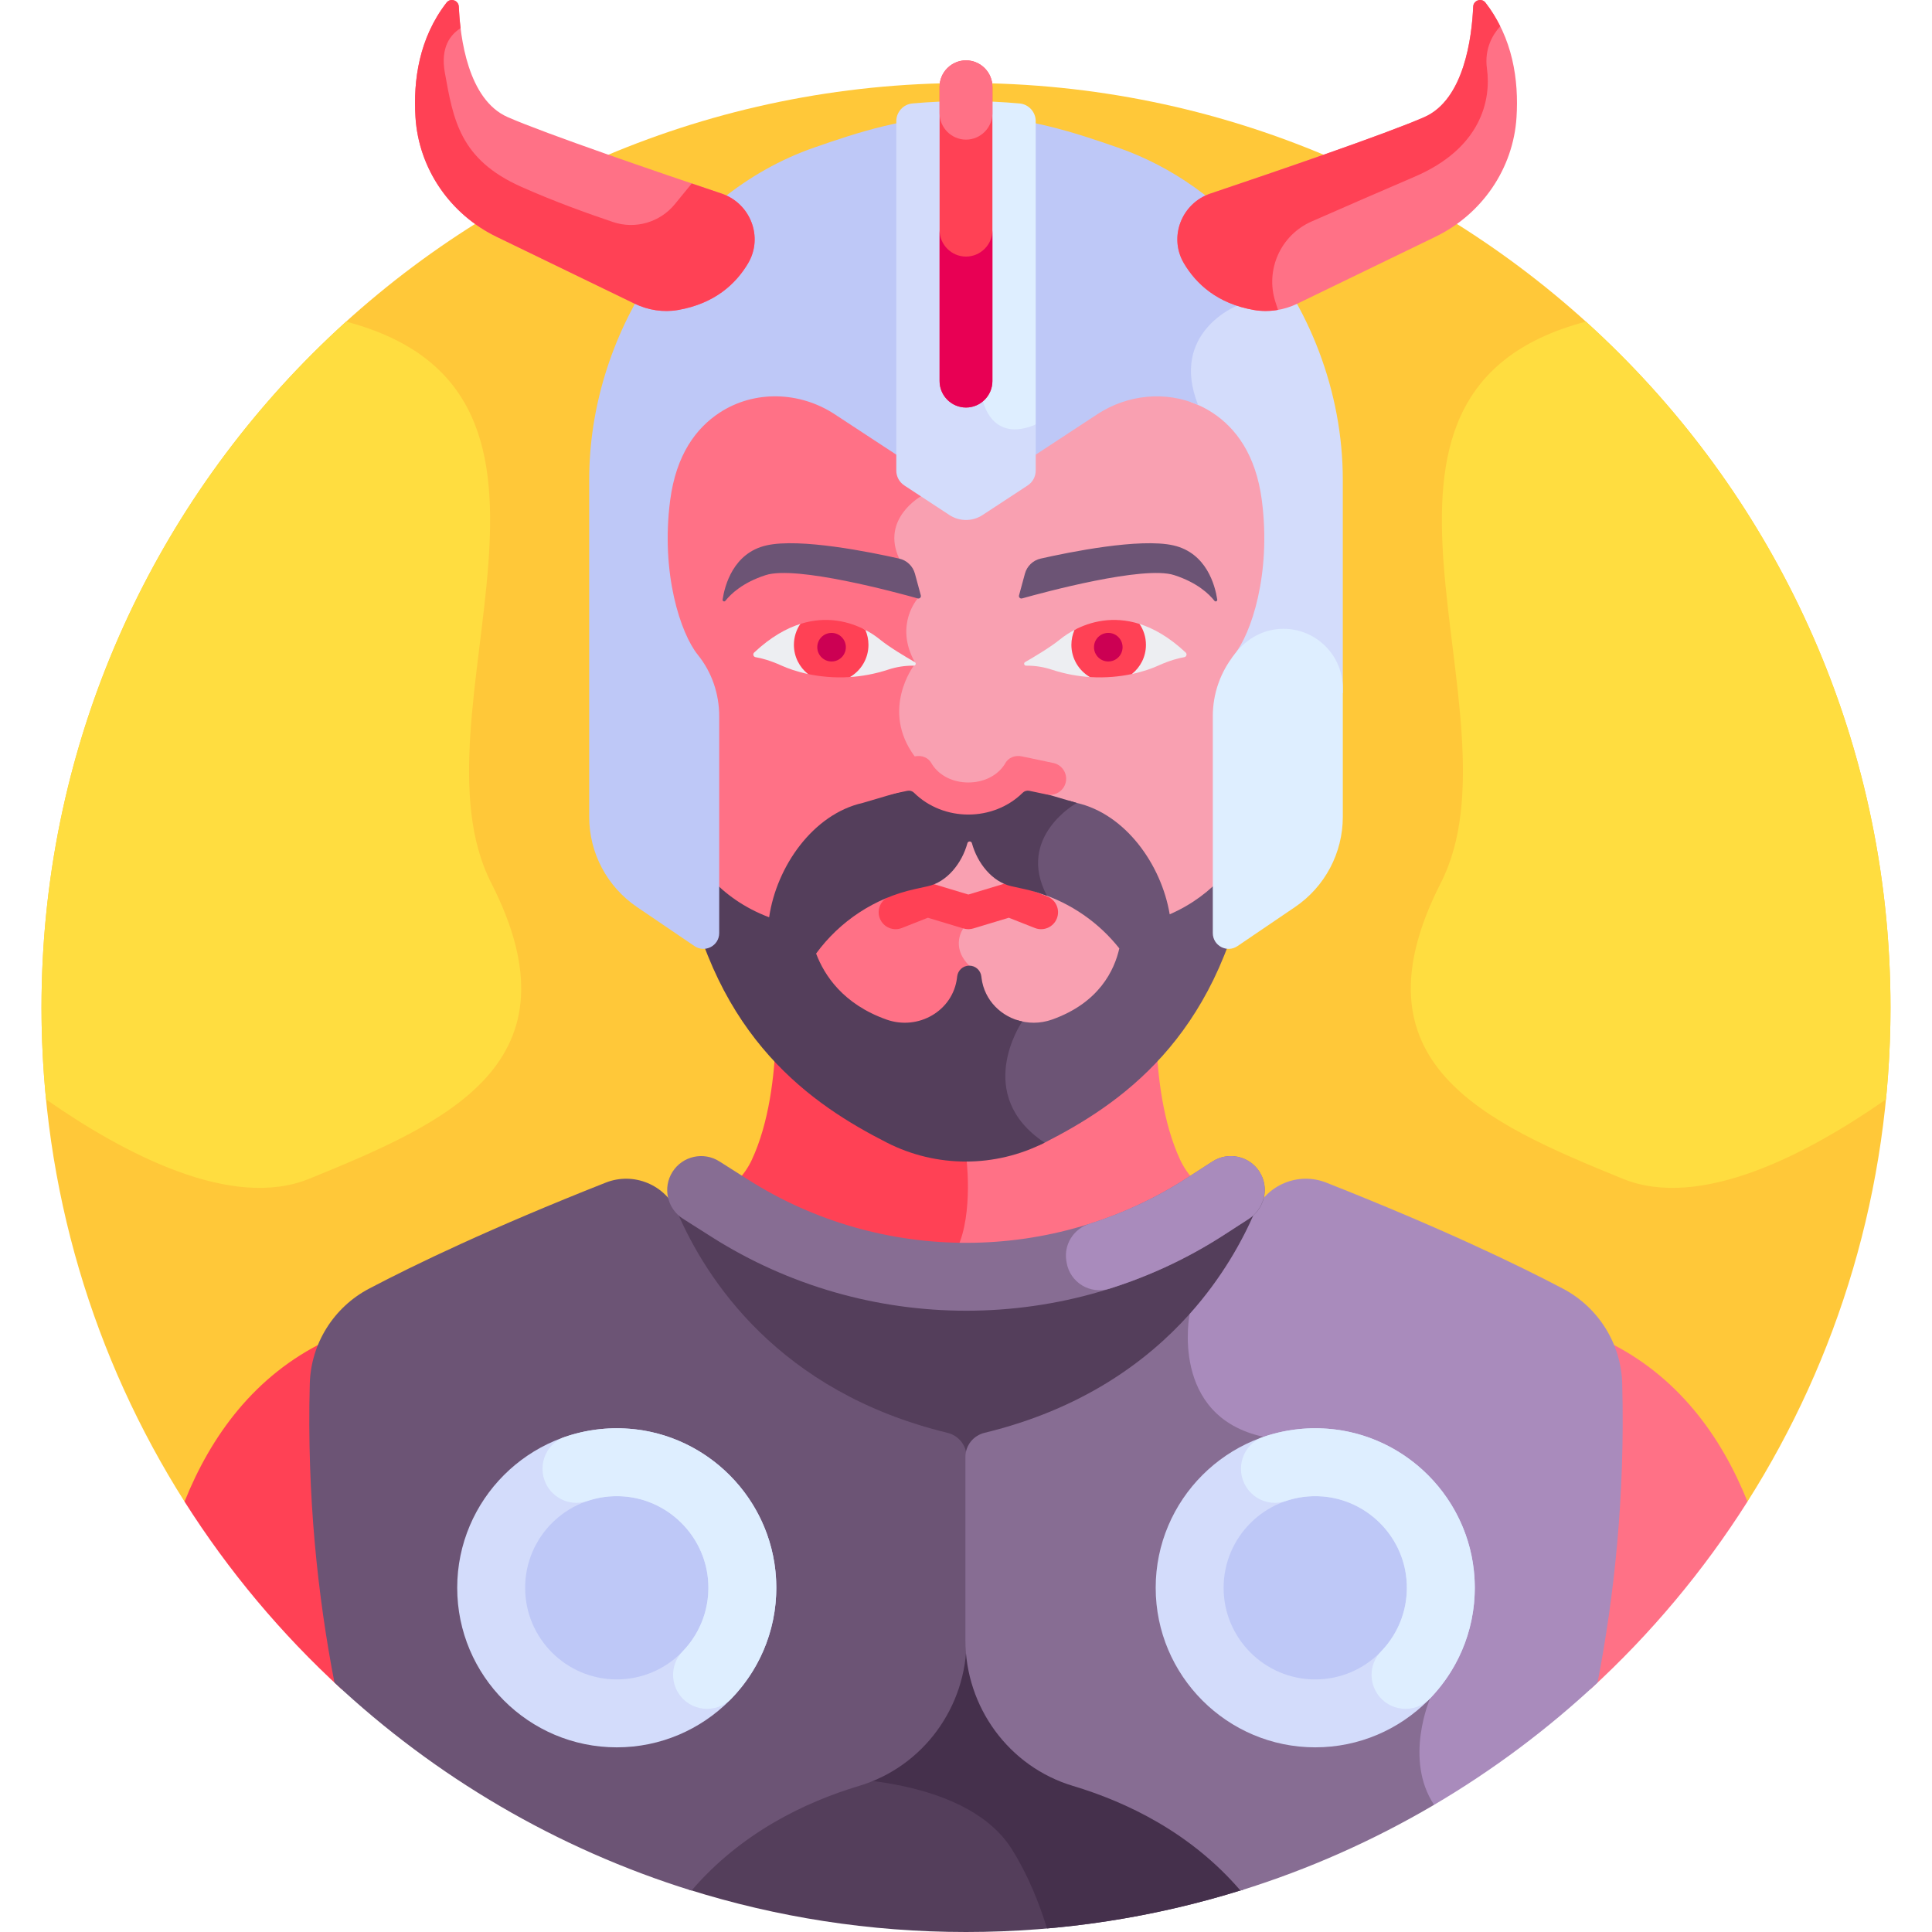 <svg id="Layer_1" enable-background="new 0 0 512 512" height="512" viewBox="0 0 512 512" width="512" xmlns="http://www.w3.org/2000/svg"><g><path d="m463.097 397.942c24-37.878 37.905-82.785 37.905-130.944 0-135.311-109.691-245.002-245.002-245.002s-245.002 109.691-245.002 245.002c0 48.159 13.905 93.066 37.905 130.945z" fill="#ffc839"/><g><path d="m312.757 307.361c-4.58-9.831-5.998-22.312-6.324-31.805-5.094 5.934-10.44 10.896-15.548 14.863-9.953 7.729-22.234 11.927-34.884 11.927-1.144 0-2.284-.046-3.42-.115l2.385 2.873s2.143 15.611-2.095 25.711c21.739.629 43.626-5.176 62.551-17.41l1.011-.654c-1.49-1.571-2.74-3.38-3.676-5.39z" fill="#ff7186"/></g><path d="m256 305.915-3.039-3.66c-11.567-.617-22.691-4.728-31.844-11.836-5.108-3.967-10.455-8.93-15.549-14.863-.327 9.493-1.744 21.974-6.325 31.805-.928 1.992-2.165 3.787-3.638 5.348l1.847 1.173c17.131 10.88 36.622 16.516 56.203 16.943 4.476-9.39 2.345-24.91 2.345-24.91z" fill="#ff4155"/><path d="m86.388 355.371c-18.97 9.135-30.516 25.215-37.485 42.571 11.654 18.393 25.687 35.127 41.672 49.768-4.65-23.202-7.781-50.561-6.979-80.967.107-4.009 1.093-7.871 2.792-11.372z" fill="#ff4155"/><path d="m178.135 321.898c7.512 17.386 26.93 48.204 72.587 59.268 1.911.463 3.407 1.993 3.811 3.898.148.693.759 1.189 1.468 1.189s1.32-.496 1.468-1.189c.403-1.905 1.899-3.436 3.811-3.898 45.657-11.064 65.075-41.883 72.587-59.268.144-.333.308-.651.475-.966-.798-.249-1.588-.514-2.391-.753-.473.567-1.039 1.074-1.692 1.496-4.029 1.944-30.128 24.182-74.198 24.182-43.725 0-70.125-22.171-74.265-24.148-.674-.428-1.254-.947-1.739-1.53-.804.24-1.596.505-2.395.754.165.314.329.631.473.965z" fill="#543e5b"/><path d="m425.613 355.373c1.699 3.5 2.685 7.361 2.791 11.37.802 30.406-2.329 57.765-6.979 80.967 15.985-14.641 30.019-31.375 41.673-49.768-6.97-17.355-18.516-33.434-37.485-42.569z" fill="#ff7186"/><path d="m182.599 500.783c23.175 7.275 47.825 11.217 73.401 11.217s50.226-3.942 73.401-11.217v-70.45h-146.802z" fill="#543e5b"/><path d="m329.401 430.333h-90.151l-23.029 40.833s39.184-1.557 52 19c4.168 6.685 7.135 14.024 9.249 20.89 17.933-1.565 35.313-5.057 51.931-10.273z" fill="#45304c"/><path d="m322.904 247.269v-57.479c0-5.625 1.889-11.057 5.319-15.295 4.378-5.408 10.33-21.613 7.668-42.077-1.438-11.067-6.054-19.234-13.715-24.274-9.591-6.312-22.229-6.161-32.196.38l-33.98 22.293-33.98-22.294c-9.969-6.541-22.606-6.689-32.196-.38-7.661 5.04-12.276 13.207-13.715 24.274-2.662 20.464 3.29 36.669 7.668 42.077 3.431 4.238 5.319 9.67 5.319 15.295v57.479c0 1.135-.669 2.021-1.56 2.434 8.228 20.167 21.567 34.956 33.582 44.286 9.952 7.729 22.234 11.926 34.883 11.926s24.931-4.198 34.883-11.926c12.015-9.33 25.354-24.12 33.582-44.286-.892-.412-1.562-1.297-1.562-2.433z" fill="#f9a0b1"/><path d="m256.863 255.906c-5.122-5.122-1.577-9.865-1.577-9.865l-8.899-8.54s5.125-24.75-3.985-37.044-.239-24.049-.239-24.049l.253-.946c-5.471-9.914.805-16.874.805-16.874s0 0-4.919-10.551 5.748-16.504 5.748-16.504l-1.058-9.248-20.974-13.76c-9.969-6.541-22.606-6.689-32.196-.38-7.661 5.04-12.276 13.207-13.715 24.274-2.662 20.464 3.29 36.669 7.668 42.077 3.431 4.238 5.319 9.67 5.319 15.295v57.479c0 1.135-.669 2.021-1.56 2.434 8.228 20.167 21.567 34.956 33.582 44.286 9.952 7.729 22.234 11.926 34.883 11.926.288 0 .575-.013.863-.018v-49.992z" fill="#ff7186"/><path d="m277.546 237.575-8.353-3.294c-.939-.37-1.977-.413-2.944-.122l-9.626 2.903-9.625-2.903c-.967-.291-2.005-.249-2.944.122l-8.353 3.294c-2.308.91-3.441 3.518-2.531 5.826.908 2.301 3.511 3.443 5.826 2.531l6.902-2.721 9.387 2.831c.909.284 1.858.264 2.678-.001l9.386-2.83 6.902 2.721c2.304.906 4.913-.217 5.826-2.531.91-2.308-.223-4.917-2.531-5.826z" fill="#ff4155"/><path d="m284.592 170.679c0-1.435.269-2.8.748-4.041-1.865.915-3.371 1.952-4.443 2.827-2.502 2.04-6.851 4.629-9.233 5.996-.45.259-.266.946.253.946h.235c2.21 0 4.408.345 6.507 1.036 3.641 1.199 7.124 1.796 10.345 1.992-2.647-1.815-4.412-5.056-4.412-8.756z" fill="#edeef2"/><path d="m314.215 172.923c-4.35-4.081-8.531-6.435-12.397-7.627.87 1.566 1.372 3.409 1.372 5.383 0 3.225-1.342 6.101-3.438 7.989 3.165-.654 5.637-1.564 7.167-2.261 3.139-1.429 5.513-2.011 6.924-2.247.587-.098.806-.829.372-1.237z" fill="#edeef2"/><path d="m284.755 166.934c-.53 1.212-.826 2.549-.826 3.956 0 3.641 1.972 6.82 4.904 8.534 4.23.276 8.013-.14 11.113-.797 2.278-1.81 3.74-4.602 3.74-7.737 0-2.054-.627-3.961-1.7-5.542-7.085-2.24-13.126-.568-17.231 1.586z" fill="#ff4155"/><path d="m297.492 171.511c0 2.091-1.695 3.786-3.786 3.786s-3.786-1.695-3.786-3.786 1.695-3.786 3.786-3.786 3.786 1.695 3.786 3.786z" fill="#cc0053"/><path d="m322.583 158.9c-.566-3.72-2.82-12.365-11.615-14.364-8.881-2.019-27.609 1.786-35.191 3.5-2.02.456-3.621 1.993-4.163 3.992l-1.562 5.76c-.133.489.318.936.806.799 5.748-1.613 32.217-8.771 40.281-6.184 6.149 1.972 9.307 5.046 10.703 6.82.264.337.805.101.741-.323z" fill="#6c5475"/><path d="m229.488 170.679c0-1.435-.268-2.8-.748-4.041 1.865.915 3.371 1.952 4.443 2.827 2.502 2.04 6.851 4.629 9.233 5.996.45.259.266.946-.253.946h-.235c-2.21 0-4.408.345-6.507 1.036-3.641 1.199-7.124 1.796-10.345 1.992 2.647-1.815 4.412-5.056 4.412-8.756z" fill="#edeef2"/><path d="m199.865 172.923c4.35-4.081 8.531-6.435 12.397-7.627-.87 1.566-1.372 3.409-1.372 5.383 0 3.225 1.341 6.101 3.438 7.989-3.165-.654-5.637-1.564-7.167-2.261-3.139-1.429-5.513-2.011-6.924-2.247-.587-.098-.806-.829-.372-1.237z" fill="#edeef2"/><path d="m229.325 166.934c.53 1.212.826 2.549.826 3.956 0 3.641-1.972 6.82-4.904 8.534-4.23.276-8.013-.14-11.113-.797-2.278-1.81-3.74-4.602-3.74-7.737 0-2.054.627-3.961 1.7-5.542 7.085-2.24 13.126-.568 17.231 1.586z" fill="#ff4155"/><path d="m216.588 171.511c0 2.091 1.695 3.786 3.786 3.786s3.786-1.695 3.786-3.786-1.695-3.786-3.786-3.786-3.786 1.695-3.786 3.786z" fill="#cc0053"/><path d="m191.497 158.9c.566-3.72 2.82-12.365 11.615-14.364 8.881-2.019 27.609 1.786 35.191 3.5 2.02.456 3.621 1.993 4.163 3.992l1.562 5.76c.133.489-.318.936-.806.799-5.748-1.613-32.217-8.771-40.281-6.184-6.149 1.972-9.307 5.046-10.703 6.82-.264.337-.805.101-.741-.323z" fill="#6c5475"/><path d="m309.982 242.3c-2.23-13.295-11.823-26.608-24.629-29.512l-1.904-.559c-3.632 2.498-14.06 11.133-8.015 24.453 8.427 2.686 15.784 7.823 21.195 14.651-1.289 5.732-5.332 14.443-17.862 18.871-3.175 1.122-6.459 1.063-9.375.087-.732 1.124-5.938 9.548-4.074 19.02 1.101 5.595 4.448 10.383 9.943 14.247.524-.242 1.05-.476 1.566-.739 19.59-9.973 45.634-27.302 53.964-71.877.685-3.666 1.033-7.393 1.033-11.121-3.171 7.823-9.762 17.239-21.842 22.479z" fill="#6c5475"/><path d="m257.599 210.747c-.25.541-1.007.541-1.257 0-1.37-2.964-4.778-4.709-8.18-3.71l-19.574 5.751c-13.06 2.961-22.783 16.746-24.759 30.299-13.361-5.039-20.317-15.034-23.652-23.268v.004c0 3.724.347 7.446 1.03 11.106 8.315 44.567 34.234 61.893 53.825 71.878 13.117 6.685 28.676 6.69 41.796.01-19.06-12.682-6.106-31.818-6.106-31.818s.088-.103.235-.281c-5.525-1.177-10.105-5.559-10.847-11.584-.014-.113-.027-.227-.04-.343-.177-1.632-1.543-2.886-3.206-2.886-1.663 0-3.029 1.254-3.206 2.886-.013.115-.026.229-.04.343-1.077 8.751-10.251 14.039-18.658 11.069-11.568-4.087-16.544-11.828-18.682-17.504 6.267-8.572 15.495-14.723 26.117-17.068l3.497-.772c5.096-1.125 9.037-6.1 10.482-11.4.166-.609 1.031-.609 1.197 0 1.445 5.3 5.385 10.275 10.482 11.4l3.497.772c2.023.447 3.992 1.037 5.903 1.75-8.269-15.638 7.903-24.594 7.903-24.594l-19.574-5.751c-3.406-.999-6.813.747-8.183 3.711z" fill="#543e5b"/><path d="m321.352 109.397c6.095 4.01 11.467 11.027 13.052 23.215 2.518 19.358-2.776 35.293-7.347 40.94-.194.24-.363.496-.548.742l29.349 9.408v-56.568c0-23.189-8.819-46.163-23.834-63.407l-5.44 16.198c-2.022.949-8.087 4.26-10.96 10.907-2.022 4.681-1.993 9.977.031 15.747 1.979.699 3.894 1.631 5.697 2.818z" fill="#d3dcfb"/><path d="m296.197 39.091c-11.266-3.913-24.554-8.401-40.197-8.401-15.643 0-28.931 4.488-40.197 8.401-35.947 12.486-59.663 49.99-59.663 88.043v89.342c0 9.566 4.738 18.511 12.652 23.886l15.267 10.369c2.779 1.887 6.537-.103 6.537-3.462v-57.478c0-5.897-1.943-11.655-5.653-16.239-4.571-5.647-9.865-21.582-7.347-40.94 1.585-12.188 6.957-19.205 13.052-23.215 9.233-6.074 21.308-5.682 30.548.38l34.804 22.835 34.803-22.835c8.005-5.252 18.134-6.239 26.703-2.463-.001-.002-.001-.005-.002-.007-7.632-19.193 10.291-26.278 10.291-26.278l5.371-15.992c-9.793-11.681-22.373-20.876-36.969-25.946z" fill="#bec8f7"/><path d="m256 100.875s-1.487 9.625 5.888 13.125c7.374 3.5 12.586-1.499 12.587-1.5v-80.378c0-2.436-1.849-4.485-4.275-4.705-4.527-.41-9.257-.627-14.199-.627v74.085z" fill="#deeeff"/><path d="m239.657 128.649 11.952 7.841c2.666 1.749 6.116 1.749 8.783 0l11.952-7.841c1.33-.873 2.131-2.357 2.131-3.947v-12.202c-11.747 5-13.946-6.179-13.946-6.179l-3.987-79.526c-.182-.001-.359-.006-.541-.006-4.942 0-9.672.217-14.199.627-2.426.22-4.275 2.269-4.275 4.705v92.58c-.001 1.592.8 3.075 2.13 3.948z" fill="#d3dcfb"/><g fill="#ff7186"><path d="m281.846 204.048c-.623-.954-1.578-1.609-2.69-1.843l-8.311-1.75c-1.948-.41-3.688.348-4.537 1.979-.028.053-.058.105-.091.156-1.933 2.989-5.519 4.774-9.593 4.774-4.073 0-7.658-1.785-9.591-4.775-.032-.049-.061-.099-.089-.154-.852-1.632-2.59-2.389-4.54-1.98l-8.311 1.749c-2.299.484-3.775 2.748-3.291 5.047.482 2.296 2.745 3.774 5.049 3.292l4.631-.975c.635-.132 1.282.063 1.735.51 3.906 3.858 9.156 5.787 14.409 5.787 5.251-.001 10.504-1.929 14.409-5.786.457-.451 1.105-.643 1.735-.51l4.633.975c2.297.481 4.563-.994 5.047-3.292.232-1.112.018-2.25-.604-3.204z"/><path d="m313.756 69.788c3.22 5.423 8.813 10.665 18.526 12.36 3.926.685 7.973.052 11.559-1.686l36.566-17.718c12.306-5.963 20.63-18.028 21.487-31.676.615-9.786-.951-20.98-8.236-30.375-1.03-1.329-3.174-.622-3.247 1.058-.357 8.186-2.409 24.655-12.957 29.286-10.077 4.424-40.08 14.673-56.689 20.263-7.645 2.573-11.128 11.552-7.009 18.488z"/><path d="m198.244 69.788c-3.22 5.423-8.813 10.665-18.526 12.36-3.926.685-7.973.052-11.559-1.686l-36.566-17.718c-12.306-5.963-20.63-18.028-21.487-31.676-.615-9.786.951-20.98 8.236-30.375 1.03-1.329 3.174-.622 3.247 1.058.357 8.186 2.408 24.655 12.957 29.286 10.077 4.424 40.08 14.673 56.689 20.263 7.644 2.573 11.127 11.552 7.009 18.488z"/></g><path d="m256 108c-3.85 0-7-3.15-7-7v-78c0-3.85 3.15-7 7-7 3.85 0 7 3.15 7 7v78c0 3.85-3.15 7-7 7z" fill="#ff4155"/><path d="m256 16c-3.85 0-7 3.15-7 7v7c0 3.85 3.15 7 7 7s7-3.15 7-7v-7c0-3.85-3.15-7-7-7z" fill="#ff7186"/><path d="m256 67.996c-3.85 0-7-3.15-7-7v40.004c0 3.85 3.15 7 7 7s7-3.15 7-7v-40.004c0 3.85-3.15 7-7 7z" fill="#e80054"/><path d="m251.075 379.708c-44.76-10.846-63.945-40.773-71.563-58.406-3.165-7.327-11.577-10.822-19-7.89-30.328 11.978-50.525 21.687-62.691 28.086-9.403 4.946-15.443 14.585-15.724 25.205-.783 29.687 2.123 56.401 6.533 79.196 26.659 24.951 58.888 44.024 94.633 55.122 13.167-15.347 30.142-23.46 44.403-27.737 16.988-5.095 28.491-20.916 28.491-38.651v-48.529c-.001-3.055-2.114-5.677-5.082-6.396z" fill="#6c5475"/><path d="m315.269 348.206c-11.489 12.829-28.72 25.292-54.344 31.501-2.968.719-5.082 3.341-5.082 6.395v48.529c0 17.736 11.503 33.556 28.491 38.651 14.26 4.277 31.236 12.391 44.403 27.737 18.095-5.618 35.284-13.287 51.31-22.72 16.494-85.197-64.776-130.091-64.778-130.093z" fill="#876d93"/><path d="m429.903 366.703c-.28-10.621-6.321-20.259-15.724-25.205-12.165-6.399-32.363-16.108-62.69-28.086-7.424-2.932-15.835.563-19 7.89-3.257 7.538-8.639 17.323-17.219 26.904 0 0-5.432 27.172 19.593 32.566 25.025 5.395 44.137 69.312 44.137 69.312s-7.018 16.097 1.047 28.216c15.632-9.201 30.159-20.081 43.322-32.401 4.41-22.795 7.317-49.509 6.534-79.196z" fill="#a98bbc"/><g><path d="m256.059 347.355c-23.463 0-46.929-6.511-67.453-19.545l-7.616-4.837c-4.195-2.665-5.437-8.227-2.773-12.423 2.665-4.195 8.225-5.436 12.423-2.772l7.616 4.837c35.431 22.502 81.101 22.317 116.351-.471l6.693-4.326c4.174-2.699 9.745-1.502 12.444 2.672 2.698 4.174 1.502 9.745-2.673 12.443l-6.693 4.328c-20.714 13.391-44.516 20.094-68.319 20.094z" fill="#876d93"/></g><circle cx="348.552" cy="420.781" fill="#bec8f7" r="33.283"/><circle cx="163.448" cy="420.781" fill="#bec8f7" r="33.283"/><g><path d="m348.553 378.498c23.315 0 42.282 18.968 42.282 42.283 0 23.314-18.968 42.282-42.282 42.282-23.315 0-42.283-18.968-42.283-42.282-.001-23.315 18.967-42.283 42.283-42.283zm0 66.566c13.39 0 24.282-10.893 24.282-24.282 0-13.39-10.893-24.283-24.282-24.283-13.39 0-24.283 10.894-24.283 24.283-.001 13.389 10.893 24.282 24.283 24.282z" fill="#d3dcfb"/></g><g><path d="m163.448 463.064c-23.315 0-42.283-18.968-42.283-42.283 0-23.314 18.968-42.282 42.283-42.282 23.314 0 42.282 18.968 42.282 42.282 0 23.315-18.967 42.283-42.282 42.283zm0-66.566c-13.39 0-24.283 10.893-24.283 24.282 0 13.39 10.894 24.283 24.283 24.283 13.39 0 24.282-10.894 24.282-24.283s-10.892-24.282-24.282-24.282z" fill="#d3dcfb"/></g><path d="m501.002 266.998c0-72.105-31.153-136.931-80.729-181.764-71.975 18.997-15.612 103.99-38.439 148.734-24.386 47.801 11.72 63.532 48.196 78.408 20.516 8.367 48.876-6.453 69.766-21.024.791-8.012 1.206-16.134 1.206-24.354z" fill="#ffdd40"/><path d="m10.998 266.998c0-72.105 31.153-136.931 80.729-181.764 71.975 18.997 15.612 103.99 38.439 148.734 24.387 47.801-11.72 63.532-48.195 78.408-20.516 8.367-48.876-6.453-69.766-21.024-.792-8.012-1.207-16.134-1.207-24.354z" fill="#ffdd40"/><path d="m330.275 394.072.009.014c2.218 3.499 6.542 5.041 10.463 3.703 3.023-1.031 6.312-1.482 9.736-1.215 11.643.908 21.145 10.238 22.241 21.864.704 7.47-2 14.332-6.735 19.219-2.877 2.97-3.316 7.535-1.103 11.028 3.131 4.94 10.056 5.613 14.114 1.4 7.932-8.236 12.564-19.669 11.74-32.153-1.372-20.803-18.068-37.702-38.855-39.304-5.987-.461-11.74.333-17.024 2.146-5.46 1.873-7.677 8.42-4.586 13.298z" fill="#deeeff"/><path d="m145.171 394.072.009.014c2.218 3.499 6.542 5.041 10.463 3.703 3.023-1.031 6.312-1.482 9.736-1.215 11.643.908 21.145 10.238 22.241 21.864.704 7.47-2 14.332-6.735 19.219-2.877 2.97-3.316 7.535-1.103 11.028 3.131 4.94 10.056 5.613 14.114 1.4 7.932-8.236 12.564-19.669 11.74-32.153-1.372-20.803-18.068-37.702-38.855-39.304-5.987-.461-11.74.333-17.024 2.146-5.46 1.873-7.677 8.42-4.586 13.298z" fill="#deeeff"/><path d="m282.671 334.614c.894 5.271 6.243 8.504 11.343 6.9 10.577-3.325 20.8-8.071 30.364-14.253l6.439-4.163c4.024-2.602 5.574-7.911 3.237-12.094-2.562-4.586-8.413-5.992-12.753-3.185l-6.693 4.326c-8.157 5.273-16.875 9.327-25.893 12.174-4.219 1.332-6.854 5.513-6.114 9.875z" fill="#a98bbc"/><path d="m327.113 173.484c-3.699 4.632-5.708 10.379-5.708 16.307v57.478c0 3.359 3.758 5.35 6.537 3.462l15.267-10.369c7.914-5.375 12.651-14.32 12.651-23.886v-34.099c0-8.692-7.046-15.739-15.739-15.739-5.056 0-9.718 2.495-12.763 6.531-.083.108-.164.213-.245.315z" fill="#deeeff"/><path d="m338.001 80.019c-2.749-8.519 1.397-17.734 9.595-21.328 8.222-3.604 18.588-8.127 27.292-11.858 17.5-7.5 20.333-20.167 19.167-28.667-.739-5.384 1.663-9.157 3.524-11.204-1.072-2.15-2.357-4.253-3.921-6.269-1.03-1.329-3.174-.622-3.247 1.057-.357 8.186-2.409 24.655-12.957 29.286-10.077 4.424-40.08 14.673-56.689 20.263-7.645 2.573-11.128 11.553-7.009 18.488 3.22 5.423 8.813 10.665 18.526 12.36 2.129.371 4.29.343 6.397-.027z" fill="#ff4155"/><path d="m198.244 69.788c4.118-6.936.635-15.915-7.01-18.488-2.391-.805-5.065-1.708-7.911-2.675l-4.482 5.482c-3.947 4.827-10.47 6.721-16.381 4.735-6.653-2.235-15.737-5.509-24.336-9.342-16.263-7.25-17.987-17.75-20.237-30.25-1.201-6.672 1.444-10.066 4.172-11.782-.259-2.127-.399-4.088-.47-5.717-.073-1.68-2.217-2.386-3.247-1.057-7.284 9.394-8.851 20.589-8.236 30.375.858 13.648 9.181 25.713 21.487 31.676l36.566 17.718c3.586 1.738 7.633 2.371 11.559 1.686 9.713-1.696 15.306-6.938 18.526-12.361z" fill="#ff4155"/></g></svg>